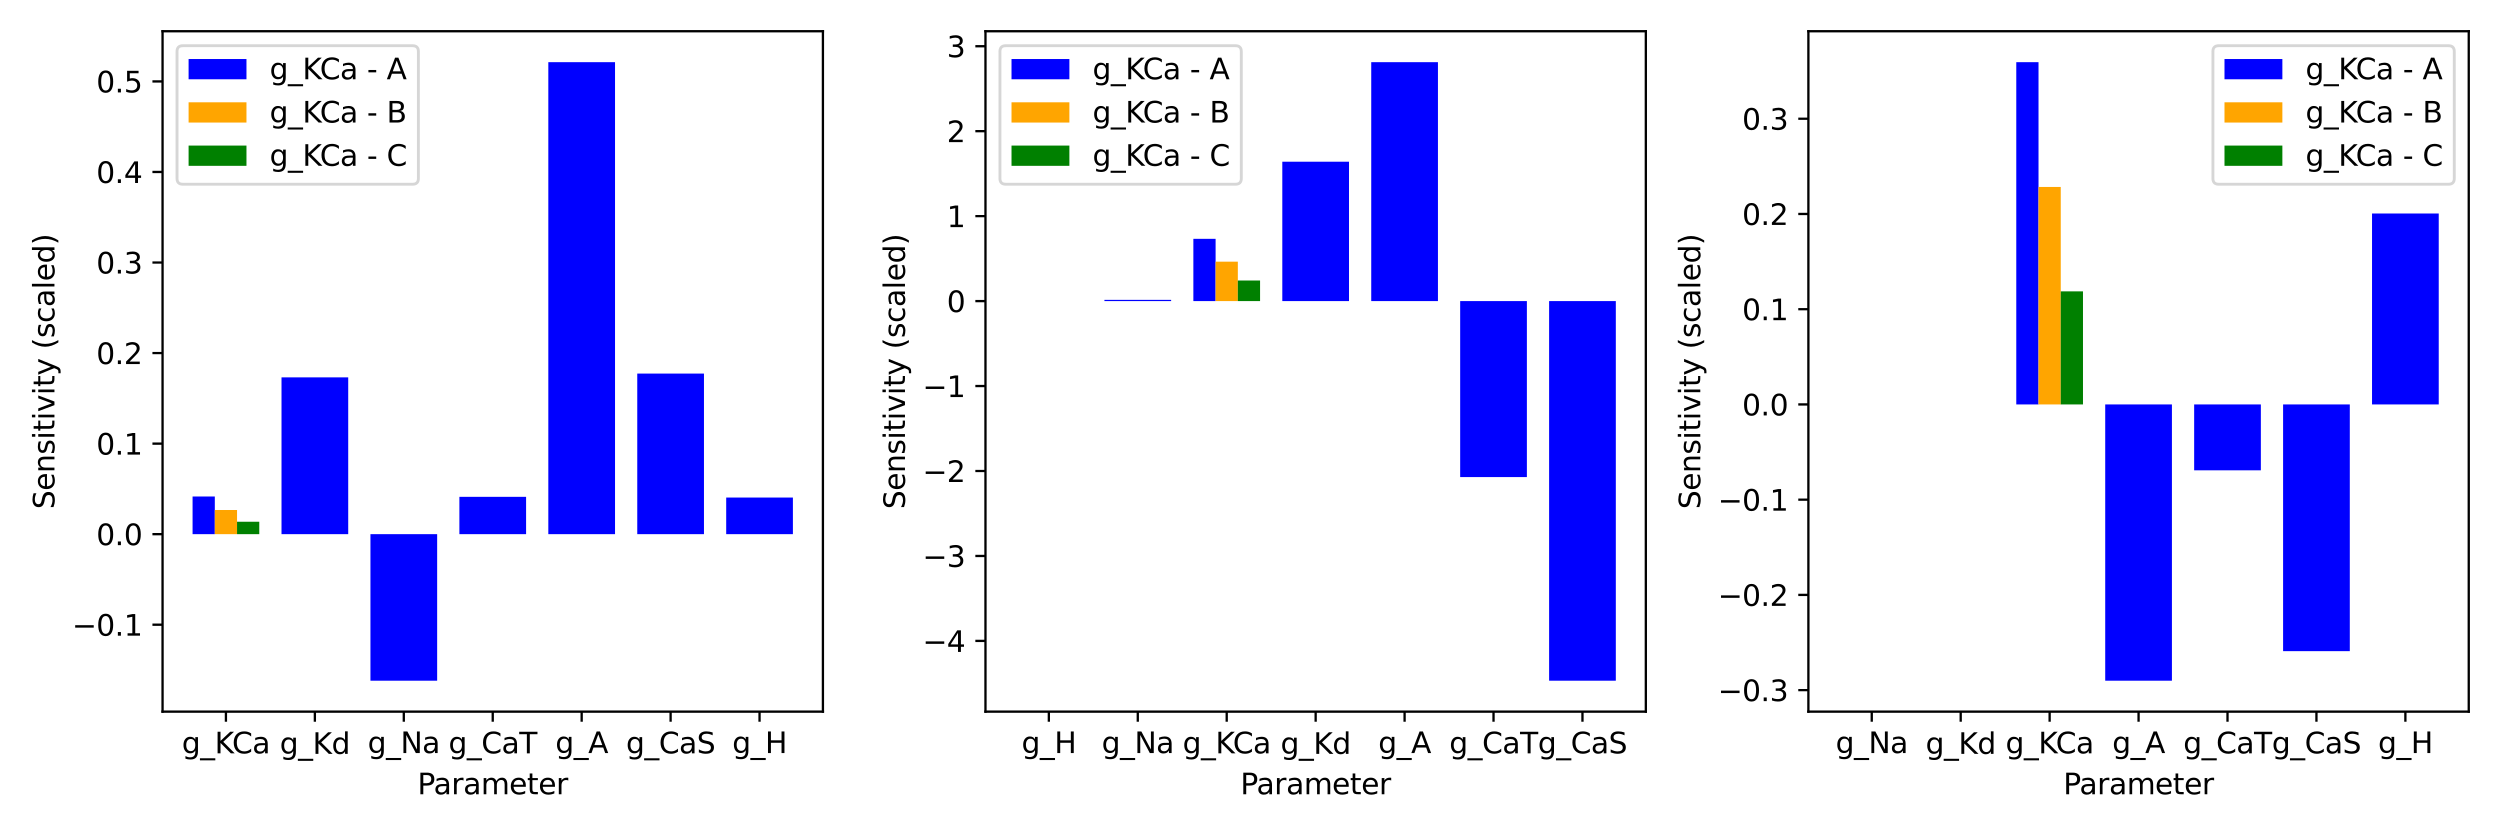 <?xml version="1.0" encoding="utf-8" standalone="no"?>
<!DOCTYPE svg PUBLIC "-//W3C//DTD SVG 1.1//EN"
  "http://www.w3.org/Graphics/SVG/1.1/DTD/svg11.dtd">
<svg xmlns:xlink="http://www.w3.org/1999/xlink" width="864pt" height="288pt" viewBox="0 0 864 288" xmlns="http://www.w3.org/2000/svg" version="1.1">
 <defs>
  <style type="text/css">*{stroke-linejoin: round; stroke-linecap: butt}</style>
 </defs>
 <g id="figure_1">
  <g id="patch_1">
   <path d="M 0 288 
L 864 288 
L 864 0 
L 0 0 
z
" style="fill: #ffffff"/>
  </g>
  <g id="axes_1">
   <g id="patch_2">
    <path d="M 56.18 245.939 
L 284.4 245.939 
L 284.4 10.8 
L 56.18 10.8 
z
" style="fill: #ffffff"/>
   </g>
   <g id="patch_3">
    <path d="M 66.554 184.606 
L 74.238 184.606 
L 74.238 171.59 
L 66.554 171.59 
z
" clip-path="url(#pa3cd99df6e)" style="fill: #0000ff"/>
   </g>
   <g id="patch_4">
    <path d="M 74.238 184.606 
L 81.922 184.606 
L 81.922 176.257 
L 74.238 176.257 
z
" clip-path="url(#pa3cd99df6e)" style="fill: #ffa500"/>
   </g>
   <g id="patch_5">
    <path d="M 81.922 184.606 
L 89.606 184.606 
L 89.606 180.314 
L 81.922 180.314 
z
" clip-path="url(#pa3cd99df6e)" style="fill: #008000"/>
   </g>
   <g id="patch_6">
    <path d="M 97.29 184.606 
L 120.343 184.606 
L 120.343 130.419 
L 97.29 130.419 
z
" clip-path="url(#pa3cd99df6e)" style="fill: #0000ff"/>
   </g>
   <g id="patch_7">
    <path d="M 128.027 184.606 
L 151.08 184.606 
L 151.08 235.251 
L 128.027 235.251 
z
" clip-path="url(#pa3cd99df6e)" style="fill: #0000ff"/>
   </g>
   <g id="patch_8">
    <path d="M 158.764 184.606 
L 181.816 184.606 
L 181.816 171.708 
L 158.764 171.708 
z
" clip-path="url(#pa3cd99df6e)" style="fill: #0000ff"/>
   </g>
   <g id="patch_9">
    <path d="M 189.5 184.606 
L 212.553 184.606 
L 212.553 21.488 
L 189.5 21.488 
z
" clip-path="url(#pa3cd99df6e)" style="fill: #0000ff"/>
   </g>
   <g id="patch_10">
    <path d="M 220.237 184.606 
L 243.29 184.606 
L 243.29 129.108 
L 220.237 129.108 
z
" clip-path="url(#pa3cd99df6e)" style="fill: #0000ff"/>
   </g>
   <g id="patch_11">
    <path d="M 250.974 184.606 
L 274.026 184.606 
L 274.026 171.952 
L 250.974 171.952 
z
" clip-path="url(#pa3cd99df6e)" style="fill: #0000ff"/>
   </g>
   <g id="matplotlib.axis_1">
    <g id="xtick_1">
     <g id="line2d_1">
      <defs>
       <path id="m4e71a1290c" d="M 0 0 
L 0 3.5 
" style="stroke: #000000; stroke-width: 0.8"/>
      </defs>
      <g>
       <use xlink:href="#m4e71a1290c" x="78.08" y="245.939" style="stroke: #000000; stroke-width: 0.8"/>
      </g>
     </g>
     <g id="text_1">
      <!-- g_KCa -->
      <g transform="translate(62.846 260.361) scale(0.1 -0.1)">
       <defs>
        <path id="DejaVuSans-67" d="M 2906 1791 
Q 2906 2416 2648 2759 
Q 2391 3103 1925 3103 
Q 1463 3103 1205 2759 
Q 947 2416 947 1791 
Q 947 1169 1205 825 
Q 1463 481 1925 481 
Q 2391 481 2648 825 
Q 2906 1169 2906 1791 
z
M 3481 434 
Q 3481 -459 3084 -895 
Q 2688 -1331 1869 -1331 
Q 1566 -1331 1297 -1286 
Q 1028 -1241 775 -1147 
L 775 -588 
Q 1028 -725 1275 -790 
Q 1522 -856 1778 -856 
Q 2344 -856 2625 -561 
Q 2906 -266 2906 331 
L 2906 616 
Q 2728 306 2450 153 
Q 2172 0 1784 0 
Q 1141 0 747 490 
Q 353 981 353 1791 
Q 353 2603 747 3093 
Q 1141 3584 1784 3584 
Q 2172 3584 2450 3431 
Q 2728 3278 2906 2969 
L 2906 3500 
L 3481 3500 
L 3481 434 
z
" transform="scale(0.016)"/>
        <path id="DejaVuSans-5f" d="M 3263 -1063 
L 3263 -1509 
L -63 -1509 
L -63 -1063 
L 3263 -1063 
z
" transform="scale(0.016)"/>
        <path id="DejaVuSans-4b" d="M 628 4666 
L 1259 4666 
L 1259 2694 
L 3353 4666 
L 4166 4666 
L 1850 2491 
L 4331 0 
L 3500 0 
L 1259 2247 
L 1259 0 
L 628 0 
L 628 4666 
z
" transform="scale(0.016)"/>
        <path id="DejaVuSans-43" d="M 4122 4306 
L 4122 3641 
Q 3803 3938 3442 4084 
Q 3081 4231 2675 4231 
Q 1875 4231 1450 3742 
Q 1025 3253 1025 2328 
Q 1025 1406 1450 917 
Q 1875 428 2675 428 
Q 3081 428 3442 575 
Q 3803 722 4122 1019 
L 4122 359 
Q 3791 134 3420 21 
Q 3050 -91 2638 -91 
Q 1578 -91 968 557 
Q 359 1206 359 2328 
Q 359 3453 968 4101 
Q 1578 4750 2638 4750 
Q 3056 4750 3426 4639 
Q 3797 4528 4122 4306 
z
" transform="scale(0.016)"/>
        <path id="DejaVuSans-61" d="M 2194 1759 
Q 1497 1759 1228 1600 
Q 959 1441 959 1056 
Q 959 750 1161 570 
Q 1363 391 1709 391 
Q 2188 391 2477 730 
Q 2766 1069 2766 1631 
L 2766 1759 
L 2194 1759 
z
M 3341 1997 
L 3341 0 
L 2766 0 
L 2766 531 
Q 2569 213 2275 61 
Q 1981 -91 1556 -91 
Q 1019 -91 701 211 
Q 384 513 384 1019 
Q 384 1609 779 1909 
Q 1175 2209 1959 2209 
L 2766 2209 
L 2766 2266 
Q 2766 2663 2505 2880 
Q 2244 3097 1772 3097 
Q 1472 3097 1187 3025 
Q 903 2953 641 2809 
L 641 3341 
Q 956 3463 1253 3523 
Q 1550 3584 1831 3584 
Q 2591 3584 2966 3190 
Q 3341 2797 3341 1997 
z
" transform="scale(0.016)"/>
       </defs>
       <use xlink:href="#DejaVuSans-67"/>
       <use xlink:href="#DejaVuSans-5f" transform="translate(63.477 0)"/>
       <use xlink:href="#DejaVuSans-4b" transform="translate(113.477 0)"/>
       <use xlink:href="#DejaVuSans-43" transform="translate(173.553 0)"/>
       <use xlink:href="#DejaVuSans-61" transform="translate(243.377 0)"/>
      </g>
     </g>
    </g>
    <g id="xtick_2">
     <g id="line2d_2">
      <g>
       <use xlink:href="#m4e71a1290c" x="108.817" y="245.939" style="stroke: #000000; stroke-width: 0.8"/>
      </g>
     </g>
     <g id="text_2">
      <!-- g_Kd -->
      <g transform="translate(96.689 260.537) scale(0.1 -0.1)">
       <defs>
        <path id="DejaVuSans-64" d="M 2906 2969 
L 2906 4863 
L 3481 4863 
L 3481 0 
L 2906 0 
L 2906 525 
Q 2725 213 2448 61 
Q 2172 -91 1784 -91 
Q 1150 -91 751 415 
Q 353 922 353 1747 
Q 353 2572 751 3078 
Q 1150 3584 1784 3584 
Q 2172 3584 2448 3432 
Q 2725 3281 2906 2969 
z
M 947 1747 
Q 947 1113 1208 752 
Q 1469 391 1925 391 
Q 2381 391 2643 752 
Q 2906 1113 2906 1747 
Q 2906 2381 2643 2742 
Q 2381 3103 1925 3103 
Q 1469 3103 1208 2742 
Q 947 2381 947 1747 
z
" transform="scale(0.016)"/>
       </defs>
       <use xlink:href="#DejaVuSans-67"/>
       <use xlink:href="#DejaVuSans-5f" transform="translate(63.477 0)"/>
       <use xlink:href="#DejaVuSans-4b" transform="translate(113.477 0)"/>
       <use xlink:href="#DejaVuSans-64" transform="translate(179.053 0)"/>
      </g>
     </g>
    </g>
    <g id="xtick_3">
     <g id="line2d_3">
      <g>
       <use xlink:href="#m4e71a1290c" x="139.553" y="245.939" style="stroke: #000000; stroke-width: 0.8"/>
      </g>
     </g>
     <g id="text_3">
      <!-- g_Na -->
      <g transform="translate(127.074 260.259) scale(0.1 -0.1)">
       <defs>
        <path id="DejaVuSans-4e" d="M 628 4666 
L 1478 4666 
L 3547 763 
L 3547 4666 
L 4159 4666 
L 4159 0 
L 3309 0 
L 1241 3903 
L 1241 0 
L 628 0 
L 628 4666 
z
" transform="scale(0.016)"/>
       </defs>
       <use xlink:href="#DejaVuSans-67"/>
       <use xlink:href="#DejaVuSans-5f" transform="translate(63.477 0)"/>
       <use xlink:href="#DejaVuSans-4e" transform="translate(113.477 0)"/>
       <use xlink:href="#DejaVuSans-61" transform="translate(188.281 0)"/>
      </g>
     </g>
    </g>
    <g id="xtick_4">
     <g id="line2d_4">
      <g>
       <use xlink:href="#m4e71a1290c" x="170.29" y="245.939" style="stroke: #000000; stroke-width: 0.8"/>
      </g>
     </g>
     <g id="text_4">
      <!-- g_CaT -->
      <g transform="translate(155.006 260.361) scale(0.1 -0.1)">
       <defs>
        <path id="DejaVuSans-54" d="M -19 4666 
L 3928 4666 
L 3928 4134 
L 2272 4134 
L 2272 0 
L 1638 0 
L 1638 4134 
L -19 4134 
L -19 4666 
z
" transform="scale(0.016)"/>
       </defs>
       <use xlink:href="#DejaVuSans-67"/>
       <use xlink:href="#DejaVuSans-5f" transform="translate(63.477 0)"/>
       <use xlink:href="#DejaVuSans-43" transform="translate(113.477 0)"/>
       <use xlink:href="#DejaVuSans-61" transform="translate(183.301 0)"/>
       <use xlink:href="#DejaVuSans-54" transform="translate(244.58 0)"/>
      </g>
     </g>
    </g>
    <g id="xtick_5">
     <g id="line2d_5">
      <g>
       <use xlink:href="#m4e71a1290c" x="201.027" y="245.939" style="stroke: #000000; stroke-width: 0.8"/>
      </g>
     </g>
     <g id="text_5">
      <!-- g_A -->
      <g transform="translate(191.932 260.259) scale(0.1 -0.1)">
       <defs>
        <path id="DejaVuSans-41" d="M 2188 4044 
L 1331 1722 
L 3047 1722 
L 2188 4044 
z
M 1831 4666 
L 2547 4666 
L 4325 0 
L 3669 0 
L 3244 1197 
L 1141 1197 
L 716 0 
L 50 0 
L 1831 4666 
z
" transform="scale(0.016)"/>
       </defs>
       <use xlink:href="#DejaVuSans-67"/>
       <use xlink:href="#DejaVuSans-5f" transform="translate(63.477 0)"/>
       <use xlink:href="#DejaVuSans-41" transform="translate(113.477 0)"/>
      </g>
     </g>
    </g>
    <g id="xtick_6">
     <g id="line2d_6">
      <g>
       <use xlink:href="#m4e71a1290c" x="231.763" y="245.939" style="stroke: #000000; stroke-width: 0.8"/>
      </g>
     </g>
     <g id="text_6">
      <!-- g_CaS -->
      <g transform="translate(216.359 260.361) scale(0.1 -0.1)">
       <defs>
        <path id="DejaVuSans-53" d="M 3425 4513 
L 3425 3897 
Q 3066 4069 2747 4153 
Q 2428 4238 2131 4238 
Q 1616 4238 1336 4038 
Q 1056 3838 1056 3469 
Q 1056 3159 1242 3001 
Q 1428 2844 1947 2747 
L 2328 2669 
Q 3034 2534 3370 2195 
Q 3706 1856 3706 1288 
Q 3706 609 3251 259 
Q 2797 -91 1919 -91 
Q 1588 -91 1214 -16 
Q 841 59 441 206 
L 441 856 
Q 825 641 1194 531 
Q 1563 422 1919 422 
Q 2459 422 2753 634 
Q 3047 847 3047 1241 
Q 3047 1584 2836 1778 
Q 2625 1972 2144 2069 
L 1759 2144 
Q 1053 2284 737 2584 
Q 422 2884 422 3419 
Q 422 4038 858 4394 
Q 1294 4750 2059 4750 
Q 2388 4750 2728 4690 
Q 3069 4631 3425 4513 
z
" transform="scale(0.016)"/>
       </defs>
       <use xlink:href="#DejaVuSans-67"/>
       <use xlink:href="#DejaVuSans-5f" transform="translate(63.477 0)"/>
       <use xlink:href="#DejaVuSans-43" transform="translate(113.477 0)"/>
       <use xlink:href="#DejaVuSans-61" transform="translate(183.301 0)"/>
       <use xlink:href="#DejaVuSans-53" transform="translate(244.58 0)"/>
      </g>
     </g>
    </g>
    <g id="xtick_7">
     <g id="line2d_7">
      <g>
       <use xlink:href="#m4e71a1290c" x="262.5" y="245.939" style="stroke: #000000; stroke-width: 0.8"/>
      </g>
     </g>
     <g id="text_7">
      <!-- g_H -->
      <g transform="translate(253.066 260.259) scale(0.1 -0.1)">
       <defs>
        <path id="DejaVuSans-48" d="M 628 4666 
L 1259 4666 
L 1259 2753 
L 3553 2753 
L 3553 4666 
L 4184 4666 
L 4184 0 
L 3553 0 
L 3553 2222 
L 1259 2222 
L 1259 0 
L 628 0 
L 628 4666 
z
" transform="scale(0.016)"/>
       </defs>
       <use xlink:href="#DejaVuSans-67"/>
       <use xlink:href="#DejaVuSans-5f" transform="translate(63.477 0)"/>
       <use xlink:href="#DejaVuSans-48" transform="translate(113.477 0)"/>
      </g>
     </g>
    </g>
    <g id="text_8">
     <!-- Parameter -->
     <g transform="translate(144.278 274.493) scale(0.1 -0.1)">
      <defs>
       <path id="DejaVuSans-50" d="M 1259 4147 
L 1259 2394 
L 2053 2394 
Q 2494 2394 2734 2622 
Q 2975 2850 2975 3272 
Q 2975 3691 2734 3919 
Q 2494 4147 2053 4147 
L 1259 4147 
z
M 628 4666 
L 2053 4666 
Q 2838 4666 3239 4311 
Q 3641 3956 3641 3272 
Q 3641 2581 3239 2228 
Q 2838 1875 2053 1875 
L 1259 1875 
L 1259 0 
L 628 0 
L 628 4666 
z
" transform="scale(0.016)"/>
       <path id="DejaVuSans-72" d="M 2631 2963 
Q 2534 3019 2420 3045 
Q 2306 3072 2169 3072 
Q 1681 3072 1420 2755 
Q 1159 2438 1159 1844 
L 1159 0 
L 581 0 
L 581 3500 
L 1159 3500 
L 1159 2956 
Q 1341 3275 1631 3429 
Q 1922 3584 2338 3584 
Q 2397 3584 2469 3576 
Q 2541 3569 2628 3553 
L 2631 2963 
z
" transform="scale(0.016)"/>
       <path id="DejaVuSans-6d" d="M 3328 2828 
Q 3544 3216 3844 3400 
Q 4144 3584 4550 3584 
Q 5097 3584 5394 3201 
Q 5691 2819 5691 2113 
L 5691 0 
L 5113 0 
L 5113 2094 
Q 5113 2597 4934 2840 
Q 4756 3084 4391 3084 
Q 3944 3084 3684 2787 
Q 3425 2491 3425 1978 
L 3425 0 
L 2847 0 
L 2847 2094 
Q 2847 2600 2669 2842 
Q 2491 3084 2119 3084 
Q 1678 3084 1418 2786 
Q 1159 2488 1159 1978 
L 1159 0 
L 581 0 
L 581 3500 
L 1159 3500 
L 1159 2956 
Q 1356 3278 1631 3431 
Q 1906 3584 2284 3584 
Q 2666 3584 2933 3390 
Q 3200 3197 3328 2828 
z
" transform="scale(0.016)"/>
       <path id="DejaVuSans-65" d="M 3597 1894 
L 3597 1613 
L 953 1613 
Q 991 1019 1311 708 
Q 1631 397 2203 397 
Q 2534 397 2845 478 
Q 3156 559 3463 722 
L 3463 178 
Q 3153 47 2828 -22 
Q 2503 -91 2169 -91 
Q 1331 -91 842 396 
Q 353 884 353 1716 
Q 353 2575 817 3079 
Q 1281 3584 2069 3584 
Q 2775 3584 3186 3129 
Q 3597 2675 3597 1894 
z
M 3022 2063 
Q 3016 2534 2758 2815 
Q 2500 3097 2075 3097 
Q 1594 3097 1305 2825 
Q 1016 2553 972 2059 
L 3022 2063 
z
" transform="scale(0.016)"/>
       <path id="DejaVuSans-74" d="M 1172 4494 
L 1172 3500 
L 2356 3500 
L 2356 3053 
L 1172 3053 
L 1172 1153 
Q 1172 725 1289 603 
Q 1406 481 1766 481 
L 2356 481 
L 2356 0 
L 1766 0 
Q 1100 0 847 248 
Q 594 497 594 1153 
L 594 3053 
L 172 3053 
L 172 3500 
L 594 3500 
L 594 4494 
L 1172 4494 
z
" transform="scale(0.016)"/>
      </defs>
      <use xlink:href="#DejaVuSans-50"/>
      <use xlink:href="#DejaVuSans-61" transform="translate(55.803 0)"/>
      <use xlink:href="#DejaVuSans-72" transform="translate(117.082 0)"/>
      <use xlink:href="#DejaVuSans-61" transform="translate(158.195 0)"/>
      <use xlink:href="#DejaVuSans-6d" transform="translate(219.475 0)"/>
      <use xlink:href="#DejaVuSans-65" transform="translate(316.887 0)"/>
      <use xlink:href="#DejaVuSans-74" transform="translate(378.41 0)"/>
      <use xlink:href="#DejaVuSans-65" transform="translate(417.619 0)"/>
      <use xlink:href="#DejaVuSans-72" transform="translate(479.143 0)"/>
     </g>
    </g>
   </g>
   <g id="matplotlib.axis_2">
    <g id="ytick_1">
     <g id="line2d_8">
      <defs>
       <path id="mc1cc53be91" d="M 0 0 
L -3.5 0 
" style="stroke: #000000; stroke-width: 0.8"/>
      </defs>
      <g>
       <use xlink:href="#mc1cc53be91" x="56.18" y="215.899" style="stroke: #000000; stroke-width: 0.8"/>
      </g>
     </g>
     <g id="text_9">
      <!-- −0.1 -->
      <g transform="translate(24.897 219.698) scale(0.1 -0.1)">
       <defs>
        <path id="DejaVuSans-2212" d="M 678 2272 
L 4684 2272 
L 4684 1741 
L 678 1741 
L 678 2272 
z
" transform="scale(0.016)"/>
        <path id="DejaVuSans-30" d="M 2034 4250 
Q 1547 4250 1301 3770 
Q 1056 3291 1056 2328 
Q 1056 1369 1301 889 
Q 1547 409 2034 409 
Q 2525 409 2770 889 
Q 3016 1369 3016 2328 
Q 3016 3291 2770 3770 
Q 2525 4250 2034 4250 
z
M 2034 4750 
Q 2819 4750 3233 4129 
Q 3647 3509 3647 2328 
Q 3647 1150 3233 529 
Q 2819 -91 2034 -91 
Q 1250 -91 836 529 
Q 422 1150 422 2328 
Q 422 3509 836 4129 
Q 1250 4750 2034 4750 
z
" transform="scale(0.016)"/>
        <path id="DejaVuSans-2e" d="M 684 794 
L 1344 794 
L 1344 0 
L 684 0 
L 684 794 
z
" transform="scale(0.016)"/>
        <path id="DejaVuSans-31" d="M 794 531 
L 1825 531 
L 1825 4091 
L 703 3866 
L 703 4441 
L 1819 4666 
L 2450 4666 
L 2450 531 
L 3481 531 
L 3481 0 
L 794 0 
L 794 531 
z
" transform="scale(0.016)"/>
       </defs>
       <use xlink:href="#DejaVuSans-2212"/>
       <use xlink:href="#DejaVuSans-30" transform="translate(83.789 0)"/>
       <use xlink:href="#DejaVuSans-2e" transform="translate(147.412 0)"/>
       <use xlink:href="#DejaVuSans-31" transform="translate(179.199 0)"/>
      </g>
     </g>
    </g>
    <g id="ytick_2">
     <g id="line2d_9">
      <g>
       <use xlink:href="#mc1cc53be91" x="56.18" y="184.606" style="stroke: #000000; stroke-width: 0.8"/>
      </g>
     </g>
     <g id="text_10">
      <!-- 0.0 -->
      <g transform="translate(33.277 188.406) scale(0.1 -0.1)">
       <use xlink:href="#DejaVuSans-30"/>
       <use xlink:href="#DejaVuSans-2e" transform="translate(63.623 0)"/>
       <use xlink:href="#DejaVuSans-30" transform="translate(95.41 0)"/>
      </g>
     </g>
    </g>
    <g id="ytick_3">
     <g id="line2d_10">
      <g>
       <use xlink:href="#mc1cc53be91" x="56.18" y="153.314" style="stroke: #000000; stroke-width: 0.8"/>
      </g>
     </g>
     <g id="text_11">
      <!-- 0.1 -->
      <g transform="translate(33.277 157.113) scale(0.1 -0.1)">
       <use xlink:href="#DejaVuSans-30"/>
       <use xlink:href="#DejaVuSans-2e" transform="translate(63.623 0)"/>
       <use xlink:href="#DejaVuSans-31" transform="translate(95.41 0)"/>
      </g>
     </g>
    </g>
    <g id="ytick_4">
     <g id="line2d_11">
      <g>
       <use xlink:href="#mc1cc53be91" x="56.18" y="122.021" style="stroke: #000000; stroke-width: 0.8"/>
      </g>
     </g>
     <g id="text_12">
      <!-- 0.2 -->
      <g transform="translate(33.277 125.821) scale(0.1 -0.1)">
       <defs>
        <path id="DejaVuSans-32" d="M 1228 531 
L 3431 531 
L 3431 0 
L 469 0 
L 469 531 
Q 828 903 1448 1529 
Q 2069 2156 2228 2338 
Q 2531 2678 2651 2914 
Q 2772 3150 2772 3378 
Q 2772 3750 2511 3984 
Q 2250 4219 1831 4219 
Q 1534 4219 1204 4116 
Q 875 4013 500 3803 
L 500 4441 
Q 881 4594 1212 4672 
Q 1544 4750 1819 4750 
Q 2544 4750 2975 4387 
Q 3406 4025 3406 3419 
Q 3406 3131 3298 2873 
Q 3191 2616 2906 2266 
Q 2828 2175 2409 1742 
Q 1991 1309 1228 531 
z
" transform="scale(0.016)"/>
       </defs>
       <use xlink:href="#DejaVuSans-30"/>
       <use xlink:href="#DejaVuSans-2e" transform="translate(63.623 0)"/>
       <use xlink:href="#DejaVuSans-32" transform="translate(95.41 0)"/>
      </g>
     </g>
    </g>
    <g id="ytick_5">
     <g id="line2d_12">
      <g>
       <use xlink:href="#mc1cc53be91" x="56.18" y="90.729" style="stroke: #000000; stroke-width: 0.8"/>
      </g>
     </g>
     <g id="text_13">
      <!-- 0.3 -->
      <g transform="translate(33.277 94.528) scale(0.1 -0.1)">
       <defs>
        <path id="DejaVuSans-33" d="M 2597 2516 
Q 3050 2419 3304 2112 
Q 3559 1806 3559 1356 
Q 3559 666 3084 287 
Q 2609 -91 1734 -91 
Q 1441 -91 1130 -33 
Q 819 25 488 141 
L 488 750 
Q 750 597 1062 519 
Q 1375 441 1716 441 
Q 2309 441 2620 675 
Q 2931 909 2931 1356 
Q 2931 1769 2642 2001 
Q 2353 2234 1838 2234 
L 1294 2234 
L 1294 2753 
L 1863 2753 
Q 2328 2753 2575 2939 
Q 2822 3125 2822 3475 
Q 2822 3834 2567 4026 
Q 2313 4219 1838 4219 
Q 1578 4219 1281 4162 
Q 984 4106 628 3988 
L 628 4550 
Q 988 4650 1302 4700 
Q 1616 4750 1894 4750 
Q 2613 4750 3031 4423 
Q 3450 4097 3450 3541 
Q 3450 3153 3228 2886 
Q 3006 2619 2597 2516 
z
" transform="scale(0.016)"/>
       </defs>
       <use xlink:href="#DejaVuSans-30"/>
       <use xlink:href="#DejaVuSans-2e" transform="translate(63.623 0)"/>
       <use xlink:href="#DejaVuSans-33" transform="translate(95.41 0)"/>
      </g>
     </g>
    </g>
    <g id="ytick_6">
     <g id="line2d_13">
      <g>
       <use xlink:href="#mc1cc53be91" x="56.18" y="59.436" style="stroke: #000000; stroke-width: 0.8"/>
      </g>
     </g>
     <g id="text_14">
      <!-- 0.4 -->
      <g transform="translate(33.277 63.236) scale(0.1 -0.1)">
       <defs>
        <path id="DejaVuSans-34" d="M 2419 4116 
L 825 1625 
L 2419 1625 
L 2419 4116 
z
M 2253 4666 
L 3047 4666 
L 3047 1625 
L 3713 1625 
L 3713 1100 
L 3047 1100 
L 3047 0 
L 2419 0 
L 2419 1100 
L 313 1100 
L 313 1709 
L 2253 4666 
z
" transform="scale(0.016)"/>
       </defs>
       <use xlink:href="#DejaVuSans-30"/>
       <use xlink:href="#DejaVuSans-2e" transform="translate(63.623 0)"/>
       <use xlink:href="#DejaVuSans-34" transform="translate(95.41 0)"/>
      </g>
     </g>
    </g>
    <g id="ytick_7">
     <g id="line2d_14">
      <g>
       <use xlink:href="#mc1cc53be91" x="56.18" y="28.144" style="stroke: #000000; stroke-width: 0.8"/>
      </g>
     </g>
     <g id="text_15">
      <!-- 0.5 -->
      <g transform="translate(33.277 31.943) scale(0.1 -0.1)">
       <defs>
        <path id="DejaVuSans-35" d="M 691 4666 
L 3169 4666 
L 3169 4134 
L 1269 4134 
L 1269 2991 
Q 1406 3038 1543 3061 
Q 1681 3084 1819 3084 
Q 2600 3084 3056 2656 
Q 3513 2228 3513 1497 
Q 3513 744 3044 326 
Q 2575 -91 1722 -91 
Q 1428 -91 1123 -41 
Q 819 9 494 109 
L 494 744 
Q 775 591 1075 516 
Q 1375 441 1709 441 
Q 2250 441 2565 725 
Q 2881 1009 2881 1497 
Q 2881 1984 2565 2268 
Q 2250 2553 1709 2553 
Q 1456 2553 1204 2497 
Q 953 2441 691 2322 
L 691 4666 
z
" transform="scale(0.016)"/>
       </defs>
       <use xlink:href="#DejaVuSans-30"/>
       <use xlink:href="#DejaVuSans-2e" transform="translate(63.623 0)"/>
       <use xlink:href="#DejaVuSans-35" transform="translate(95.41 0)"/>
      </g>
     </g>
    </g>
    <g id="text_16">
     <!-- Sensitivity (scaled) -->
     <g transform="translate(18.817 175.948) rotate(-90) scale(0.1 -0.1)">
      <defs>
       <path id="DejaVuSans-6e" d="M 3513 2113 
L 3513 0 
L 2938 0 
L 2938 2094 
Q 2938 2591 2744 2837 
Q 2550 3084 2163 3084 
Q 1697 3084 1428 2787 
Q 1159 2491 1159 1978 
L 1159 0 
L 581 0 
L 581 3500 
L 1159 3500 
L 1159 2956 
Q 1366 3272 1645 3428 
Q 1925 3584 2291 3584 
Q 2894 3584 3203 3211 
Q 3513 2838 3513 2113 
z
" transform="scale(0.016)"/>
       <path id="DejaVuSans-73" d="M 2834 3397 
L 2834 2853 
Q 2591 2978 2328 3040 
Q 2066 3103 1784 3103 
Q 1356 3103 1142 2972 
Q 928 2841 928 2578 
Q 928 2378 1081 2264 
Q 1234 2150 1697 2047 
L 1894 2003 
Q 2506 1872 2764 1633 
Q 3022 1394 3022 966 
Q 3022 478 2636 193 
Q 2250 -91 1575 -91 
Q 1294 -91 989 -36 
Q 684 19 347 128 
L 347 722 
Q 666 556 975 473 
Q 1284 391 1588 391 
Q 1994 391 2212 530 
Q 2431 669 2431 922 
Q 2431 1156 2273 1281 
Q 2116 1406 1581 1522 
L 1381 1569 
Q 847 1681 609 1914 
Q 372 2147 372 2553 
Q 372 3047 722 3315 
Q 1072 3584 1716 3584 
Q 2034 3584 2315 3537 
Q 2597 3491 2834 3397 
z
" transform="scale(0.016)"/>
       <path id="DejaVuSans-69" d="M 603 3500 
L 1178 3500 
L 1178 0 
L 603 0 
L 603 3500 
z
M 603 4863 
L 1178 4863 
L 1178 4134 
L 603 4134 
L 603 4863 
z
" transform="scale(0.016)"/>
       <path id="DejaVuSans-76" d="M 191 3500 
L 800 3500 
L 1894 563 
L 2988 3500 
L 3597 3500 
L 2284 0 
L 1503 0 
L 191 3500 
z
" transform="scale(0.016)"/>
       <path id="DejaVuSans-79" d="M 2059 -325 
Q 1816 -950 1584 -1140 
Q 1353 -1331 966 -1331 
L 506 -1331 
L 506 -850 
L 844 -850 
Q 1081 -850 1212 -737 
Q 1344 -625 1503 -206 
L 1606 56 
L 191 3500 
L 800 3500 
L 1894 763 
L 2988 3500 
L 3597 3500 
L 2059 -325 
z
" transform="scale(0.016)"/>
       <path id="DejaVuSans-20" transform="scale(0.016)"/>
       <path id="DejaVuSans-28" d="M 1984 4856 
Q 1566 4138 1362 3434 
Q 1159 2731 1159 2009 
Q 1159 1288 1364 580 
Q 1569 -128 1984 -844 
L 1484 -844 
Q 1016 -109 783 600 
Q 550 1309 550 2009 
Q 550 2706 781 3412 
Q 1013 4119 1484 4856 
L 1984 4856 
z
" transform="scale(0.016)"/>
       <path id="DejaVuSans-63" d="M 3122 3366 
L 3122 2828 
Q 2878 2963 2633 3030 
Q 2388 3097 2138 3097 
Q 1578 3097 1268 2742 
Q 959 2388 959 1747 
Q 959 1106 1268 751 
Q 1578 397 2138 397 
Q 2388 397 2633 464 
Q 2878 531 3122 666 
L 3122 134 
Q 2881 22 2623 -34 
Q 2366 -91 2075 -91 
Q 1284 -91 818 406 
Q 353 903 353 1747 
Q 353 2603 823 3093 
Q 1294 3584 2113 3584 
Q 2378 3584 2631 3529 
Q 2884 3475 3122 3366 
z
" transform="scale(0.016)"/>
       <path id="DejaVuSans-6c" d="M 603 4863 
L 1178 4863 
L 1178 0 
L 603 0 
L 603 4863 
z
" transform="scale(0.016)"/>
       <path id="DejaVuSans-29" d="M 513 4856 
L 1013 4856 
Q 1481 4119 1714 3412 
Q 1947 2706 1947 2009 
Q 1947 1309 1714 600 
Q 1481 -109 1013 -844 
L 513 -844 
Q 928 -128 1133 580 
Q 1338 1288 1338 2009 
Q 1338 2731 1133 3434 
Q 928 4138 513 4856 
z
" transform="scale(0.016)"/>
      </defs>
      <use xlink:href="#DejaVuSans-53"/>
      <use xlink:href="#DejaVuSans-65" transform="translate(63.477 0)"/>
      <use xlink:href="#DejaVuSans-6e" transform="translate(125 0)"/>
      <use xlink:href="#DejaVuSans-73" transform="translate(188.379 0)"/>
      <use xlink:href="#DejaVuSans-69" transform="translate(240.479 0)"/>
      <use xlink:href="#DejaVuSans-74" transform="translate(268.262 0)"/>
      <use xlink:href="#DejaVuSans-69" transform="translate(307.471 0)"/>
      <use xlink:href="#DejaVuSans-76" transform="translate(335.254 0)"/>
      <use xlink:href="#DejaVuSans-69" transform="translate(394.434 0)"/>
      <use xlink:href="#DejaVuSans-74" transform="translate(422.217 0)"/>
      <use xlink:href="#DejaVuSans-79" transform="translate(461.426 0)"/>
      <use xlink:href="#DejaVuSans-20" transform="translate(520.605 0)"/>
      <use xlink:href="#DejaVuSans-28" transform="translate(552.393 0)"/>
      <use xlink:href="#DejaVuSans-73" transform="translate(591.406 0)"/>
      <use xlink:href="#DejaVuSans-63" transform="translate(643.506 0)"/>
      <use xlink:href="#DejaVuSans-61" transform="translate(698.486 0)"/>
      <use xlink:href="#DejaVuSans-6c" transform="translate(759.766 0)"/>
      <use xlink:href="#DejaVuSans-65" transform="translate(787.549 0)"/>
      <use xlink:href="#DejaVuSans-64" transform="translate(849.072 0)"/>
      <use xlink:href="#DejaVuSans-29" transform="translate(912.549 0)"/>
     </g>
    </g>
   </g>
   <g id="patch_12">
    <path d="M 56.18 245.939 
L 56.18 10.8 
" style="fill: none; stroke: #000000; stroke-width: 0.8; stroke-linejoin: miter; stroke-linecap: square"/>
   </g>
   <g id="patch_13">
    <path d="M 284.4 245.939 
L 284.4 10.8 
" style="fill: none; stroke: #000000; stroke-width: 0.8; stroke-linejoin: miter; stroke-linecap: square"/>
   </g>
   <g id="patch_14">
    <path d="M 56.18 245.939 
L 284.4 245.939 
" style="fill: none; stroke: #000000; stroke-width: 0.8; stroke-linejoin: miter; stroke-linecap: square"/>
   </g>
   <g id="patch_15">
    <path d="M 56.18 10.8 
L 284.4 10.8 
" style="fill: none; stroke: #000000; stroke-width: 0.8; stroke-linejoin: miter; stroke-linecap: square"/>
   </g>
   <g id="legend_1">
    <g id="patch_16">
     <path d="M 63.18 63.669 
L 142.594 63.669 
Q 144.594 63.669 144.594 61.669 
L 144.594 17.8 
Q 144.594 15.8 142.594 15.8 
L 63.18 15.8 
Q 61.18 15.8 61.18 17.8 
L 61.18 61.669 
Q 61.18 63.669 63.18 63.669 
z
" style="fill: #ffffff; opacity: 0.8; stroke: #cccccc; stroke-linejoin: miter"/>
    </g>
    <g id="patch_17">
     <path d="M 65.18 27.398 
L 85.18 27.398 
L 85.18 20.398 
L 65.18 20.398 
z
" style="fill: #0000ff"/>
    </g>
    <g id="text_17">
     <!-- g_KCa - A -->
     <g transform="translate(93.18 27.398) scale(0.1 -0.1)">
      <defs>
       <path id="DejaVuSans-2d" d="M 313 2009 
L 1997 2009 
L 1997 1497 
L 313 1497 
L 313 2009 
z
" transform="scale(0.016)"/>
      </defs>
      <use xlink:href="#DejaVuSans-67"/>
      <use xlink:href="#DejaVuSans-5f" transform="translate(63.477 0)"/>
      <use xlink:href="#DejaVuSans-4b" transform="translate(113.477 0)"/>
      <use xlink:href="#DejaVuSans-43" transform="translate(173.553 0)"/>
      <use xlink:href="#DejaVuSans-61" transform="translate(243.377 0)"/>
      <use xlink:href="#DejaVuSans-20" transform="translate(304.656 0)"/>
      <use xlink:href="#DejaVuSans-2d" transform="translate(336.443 0)"/>
      <use xlink:href="#DejaVuSans-20" transform="translate(372.527 0)"/>
      <use xlink:href="#DejaVuSans-41" transform="translate(404.314 0)"/>
     </g>
    </g>
    <g id="patch_18">
     <path d="M 65.18 42.355 
L 85.18 42.355 
L 85.18 35.355 
L 65.18 35.355 
z
" style="fill: #ffa500"/>
    </g>
    <g id="text_18">
     <!-- g_KCa - B -->
     <g transform="translate(93.18 42.355) scale(0.1 -0.1)">
      <defs>
       <path id="DejaVuSans-42" d="M 1259 2228 
L 1259 519 
L 2272 519 
Q 2781 519 3026 730 
Q 3272 941 3272 1375 
Q 3272 1813 3026 2020 
Q 2781 2228 2272 2228 
L 1259 2228 
z
M 1259 4147 
L 1259 2741 
L 2194 2741 
Q 2656 2741 2882 2914 
Q 3109 3088 3109 3444 
Q 3109 3797 2882 3972 
Q 2656 4147 2194 4147 
L 1259 4147 
z
M 628 4666 
L 2241 4666 
Q 2963 4666 3353 4366 
Q 3744 4066 3744 3513 
Q 3744 3084 3544 2831 
Q 3344 2578 2956 2516 
Q 3422 2416 3680 2098 
Q 3938 1781 3938 1306 
Q 3938 681 3513 340 
Q 3088 0 2303 0 
L 628 0 
L 628 4666 
z
" transform="scale(0.016)"/>
      </defs>
      <use xlink:href="#DejaVuSans-67"/>
      <use xlink:href="#DejaVuSans-5f" transform="translate(63.477 0)"/>
      <use xlink:href="#DejaVuSans-4b" transform="translate(113.477 0)"/>
      <use xlink:href="#DejaVuSans-43" transform="translate(173.553 0)"/>
      <use xlink:href="#DejaVuSans-61" transform="translate(243.377 0)"/>
      <use xlink:href="#DejaVuSans-20" transform="translate(304.656 0)"/>
      <use xlink:href="#DejaVuSans-2d" transform="translate(336.443 0)"/>
      <use xlink:href="#DejaVuSans-20" transform="translate(372.527 0)"/>
      <use xlink:href="#DejaVuSans-42" transform="translate(404.314 0)"/>
     </g>
    </g>
    <g id="patch_19">
     <path d="M 65.18 57.311 
L 85.18 57.311 
L 85.18 50.311 
L 65.18 50.311 
z
" style="fill: #008000"/>
    </g>
    <g id="text_19">
     <!-- g_KCa - C -->
     <g transform="translate(93.18 57.311) scale(0.1 -0.1)">
      <use xlink:href="#DejaVuSans-67"/>
      <use xlink:href="#DejaVuSans-5f" transform="translate(63.477 0)"/>
      <use xlink:href="#DejaVuSans-4b" transform="translate(113.477 0)"/>
      <use xlink:href="#DejaVuSans-43" transform="translate(173.553 0)"/>
      <use xlink:href="#DejaVuSans-61" transform="translate(243.377 0)"/>
      <use xlink:href="#DejaVuSans-20" transform="translate(304.656 0)"/>
      <use xlink:href="#DejaVuSans-2d" transform="translate(336.443 0)"/>
      <use xlink:href="#DejaVuSans-20" transform="translate(372.527 0)"/>
      <use xlink:href="#DejaVuSans-43" transform="translate(404.314 0)"/>
     </g>
    </g>
   </g>
  </g>
  <g id="axes_2">
   <g id="patch_20">
    <path d="M 340.58 245.939 
L 568.8 245.939 
L 568.8 10.8 
L 340.58 10.8 
z
" style="fill: #ffffff"/>
   </g>
   <g id="patch_21">
    <path d="M 350.954 104.056 
L 374.006 104.056 
L 374.006 104.056 
L 350.954 104.056 
z
" clip-path="url(#pa3743d4f08)" style="fill: #0000ff"/>
   </g>
   <g id="patch_22">
    <path d="M 381.69 104.056 
L 404.743 104.056 
L 404.743 103.633 
L 381.69 103.633 
z
" clip-path="url(#pa3743d4f08)" style="fill: #0000ff"/>
   </g>
   <g id="patch_23">
    <path d="M 412.427 104.056 
L 420.111 104.056 
L 420.111 82.541 
L 412.427 82.541 
z
" clip-path="url(#pa3743d4f08)" style="fill: #0000ff"/>
   </g>
   <g id="patch_24">
    <path d="M 420.111 104.056 
L 427.795 104.056 
L 427.795 90.433 
L 420.111 90.433 
z
" clip-path="url(#pa3743d4f08)" style="fill: #ffa500"/>
   </g>
   <g id="patch_25">
    <path d="M 427.795 104.056 
L 435.48 104.056 
L 435.48 96.943 
L 427.795 96.943 
z
" clip-path="url(#pa3743d4f08)" style="fill: #008000"/>
   </g>
   <g id="patch_26">
    <path d="M 443.164 104.056 
L 466.216 104.056 
L 466.216 55.888 
L 443.164 55.888 
z
" clip-path="url(#pa3743d4f08)" style="fill: #0000ff"/>
   </g>
   <g id="patch_27">
    <path d="M 473.9 104.056 
L 496.953 104.056 
L 496.953 21.488 
L 473.9 21.488 
z
" clip-path="url(#pa3743d4f08)" style="fill: #0000ff"/>
   </g>
   <g id="patch_28">
    <path d="M 504.637 104.056 
L 527.69 104.056 
L 527.69 164.878 
L 504.637 164.878 
z
" clip-path="url(#pa3743d4f08)" style="fill: #0000ff"/>
   </g>
   <g id="patch_29">
    <path d="M 535.374 104.056 
L 558.426 104.056 
L 558.426 235.251 
L 535.374 235.251 
z
" clip-path="url(#pa3743d4f08)" style="fill: #0000ff"/>
   </g>
   <g id="matplotlib.axis_3">
    <g id="xtick_8">
     <g id="line2d_15">
      <g>
       <use xlink:href="#m4e71a1290c" x="362.48" y="245.939" style="stroke: #000000; stroke-width: 0.8"/>
      </g>
     </g>
     <g id="text_20">
      <!-- g_H -->
      <g transform="translate(353.046 260.259) scale(0.1 -0.1)">
       <use xlink:href="#DejaVuSans-67"/>
       <use xlink:href="#DejaVuSans-5f" transform="translate(63.477 0)"/>
       <use xlink:href="#DejaVuSans-48" transform="translate(113.477 0)"/>
      </g>
     </g>
    </g>
    <g id="xtick_9">
     <g id="line2d_16">
      <g>
       <use xlink:href="#m4e71a1290c" x="393.217" y="245.939" style="stroke: #000000; stroke-width: 0.8"/>
      </g>
     </g>
     <g id="text_21">
      <!-- g_Na -->
      <g transform="translate(380.738 260.259) scale(0.1 -0.1)">
       <use xlink:href="#DejaVuSans-67"/>
       <use xlink:href="#DejaVuSans-5f" transform="translate(63.477 0)"/>
       <use xlink:href="#DejaVuSans-4e" transform="translate(113.477 0)"/>
       <use xlink:href="#DejaVuSans-61" transform="translate(188.281 0)"/>
      </g>
     </g>
    </g>
    <g id="xtick_10">
     <g id="line2d_17">
      <g>
       <use xlink:href="#m4e71a1290c" x="423.953" y="245.939" style="stroke: #000000; stroke-width: 0.8"/>
      </g>
     </g>
     <g id="text_22">
      <!-- g_KCa -->
      <g transform="translate(408.72 260.361) scale(0.1 -0.1)">
       <use xlink:href="#DejaVuSans-67"/>
       <use xlink:href="#DejaVuSans-5f" transform="translate(63.477 0)"/>
       <use xlink:href="#DejaVuSans-4b" transform="translate(113.477 0)"/>
       <use xlink:href="#DejaVuSans-43" transform="translate(173.553 0)"/>
       <use xlink:href="#DejaVuSans-61" transform="translate(243.377 0)"/>
      </g>
     </g>
    </g>
    <g id="xtick_11">
     <g id="line2d_18">
      <g>
       <use xlink:href="#m4e71a1290c" x="454.69" y="245.939" style="stroke: #000000; stroke-width: 0.8"/>
      </g>
     </g>
     <g id="text_23">
      <!-- g_Kd -->
      <g transform="translate(442.563 260.537) scale(0.1 -0.1)">
       <use xlink:href="#DejaVuSans-67"/>
       <use xlink:href="#DejaVuSans-5f" transform="translate(63.477 0)"/>
       <use xlink:href="#DejaVuSans-4b" transform="translate(113.477 0)"/>
       <use xlink:href="#DejaVuSans-64" transform="translate(179.053 0)"/>
      </g>
     </g>
    </g>
    <g id="xtick_12">
     <g id="line2d_19">
      <g>
       <use xlink:href="#m4e71a1290c" x="485.427" y="245.939" style="stroke: #000000; stroke-width: 0.8"/>
      </g>
     </g>
     <g id="text_24">
      <!-- g_A -->
      <g transform="translate(476.332 260.259) scale(0.1 -0.1)">
       <use xlink:href="#DejaVuSans-67"/>
       <use xlink:href="#DejaVuSans-5f" transform="translate(63.477 0)"/>
       <use xlink:href="#DejaVuSans-41" transform="translate(113.477 0)"/>
      </g>
     </g>
    </g>
    <g id="xtick_13">
     <g id="line2d_20">
      <g>
       <use xlink:href="#m4e71a1290c" x="516.163" y="245.939" style="stroke: #000000; stroke-width: 0.8"/>
      </g>
     </g>
     <g id="text_25">
      <!-- g_CaT -->
      <g transform="translate(500.88 260.361) scale(0.1 -0.1)">
       <use xlink:href="#DejaVuSans-67"/>
       <use xlink:href="#DejaVuSans-5f" transform="translate(63.477 0)"/>
       <use xlink:href="#DejaVuSans-43" transform="translate(113.477 0)"/>
       <use xlink:href="#DejaVuSans-61" transform="translate(183.301 0)"/>
       <use xlink:href="#DejaVuSans-54" transform="translate(244.58 0)"/>
      </g>
     </g>
    </g>
    <g id="xtick_14">
     <g id="line2d_21">
      <g>
       <use xlink:href="#m4e71a1290c" x="546.9" y="245.939" style="stroke: #000000; stroke-width: 0.8"/>
      </g>
     </g>
     <g id="text_26">
      <!-- g_CaS -->
      <g transform="translate(531.496 260.361) scale(0.1 -0.1)">
       <use xlink:href="#DejaVuSans-67"/>
       <use xlink:href="#DejaVuSans-5f" transform="translate(63.477 0)"/>
       <use xlink:href="#DejaVuSans-43" transform="translate(113.477 0)"/>
       <use xlink:href="#DejaVuSans-61" transform="translate(183.301 0)"/>
       <use xlink:href="#DejaVuSans-53" transform="translate(244.58 0)"/>
      </g>
     </g>
    </g>
    <g id="text_27">
     <!-- Parameter -->
     <g transform="translate(428.678 274.493) scale(0.1 -0.1)">
      <use xlink:href="#DejaVuSans-50"/>
      <use xlink:href="#DejaVuSans-61" transform="translate(55.803 0)"/>
      <use xlink:href="#DejaVuSans-72" transform="translate(117.082 0)"/>
      <use xlink:href="#DejaVuSans-61" transform="translate(158.195 0)"/>
      <use xlink:href="#DejaVuSans-6d" transform="translate(219.475 0)"/>
      <use xlink:href="#DejaVuSans-65" transform="translate(316.887 0)"/>
      <use xlink:href="#DejaVuSans-74" transform="translate(378.41 0)"/>
      <use xlink:href="#DejaVuSans-65" transform="translate(417.619 0)"/>
      <use xlink:href="#DejaVuSans-72" transform="translate(479.143 0)"/>
     </g>
    </g>
   </g>
   <g id="matplotlib.axis_4">
    <g id="ytick_8">
     <g id="line2d_22">
      <g>
       <use xlink:href="#mc1cc53be91" x="340.58" y="221.5" style="stroke: #000000; stroke-width: 0.8"/>
      </g>
     </g>
     <g id="text_28">
      <!-- −4 -->
      <g transform="translate(318.838 225.3) scale(0.1 -0.1)">
       <use xlink:href="#DejaVuSans-2212"/>
       <use xlink:href="#DejaVuSans-34" transform="translate(83.789 0)"/>
      </g>
     </g>
    </g>
    <g id="ytick_9">
     <g id="line2d_23">
      <g>
       <use xlink:href="#mc1cc53be91" x="340.58" y="192.139" style="stroke: #000000; stroke-width: 0.8"/>
      </g>
     </g>
     <g id="text_29">
      <!-- −3 -->
      <g transform="translate(318.838 195.938) scale(0.1 -0.1)">
       <use xlink:href="#DejaVuSans-2212"/>
       <use xlink:href="#DejaVuSans-33" transform="translate(83.789 0)"/>
      </g>
     </g>
    </g>
    <g id="ytick_10">
     <g id="line2d_24">
      <g>
       <use xlink:href="#mc1cc53be91" x="340.58" y="162.778" style="stroke: #000000; stroke-width: 0.8"/>
      </g>
     </g>
     <g id="text_30">
      <!-- −2 -->
      <g transform="translate(318.838 166.577) scale(0.1 -0.1)">
       <use xlink:href="#DejaVuSans-2212"/>
       <use xlink:href="#DejaVuSans-32" transform="translate(83.789 0)"/>
      </g>
     </g>
    </g>
    <g id="ytick_11">
     <g id="line2d_25">
      <g>
       <use xlink:href="#mc1cc53be91" x="340.58" y="133.417" style="stroke: #000000; stroke-width: 0.8"/>
      </g>
     </g>
     <g id="text_31">
      <!-- −1 -->
      <g transform="translate(318.838 137.216) scale(0.1 -0.1)">
       <use xlink:href="#DejaVuSans-2212"/>
       <use xlink:href="#DejaVuSans-31" transform="translate(83.789 0)"/>
      </g>
     </g>
    </g>
    <g id="ytick_12">
     <g id="line2d_26">
      <g>
       <use xlink:href="#mc1cc53be91" x="340.58" y="104.056" style="stroke: #000000; stroke-width: 0.8"/>
      </g>
     </g>
     <g id="text_32">
      <!-- 0 -->
      <g transform="translate(327.217 107.855) scale(0.1 -0.1)">
       <use xlink:href="#DejaVuSans-30"/>
      </g>
     </g>
    </g>
    <g id="ytick_13">
     <g id="line2d_27">
      <g>
       <use xlink:href="#mc1cc53be91" x="340.58" y="74.694" style="stroke: #000000; stroke-width: 0.8"/>
      </g>
     </g>
     <g id="text_33">
      <!-- 1 -->
      <g transform="translate(327.217 78.494) scale(0.1 -0.1)">
       <use xlink:href="#DejaVuSans-31"/>
      </g>
     </g>
    </g>
    <g id="ytick_14">
     <g id="line2d_28">
      <g>
       <use xlink:href="#mc1cc53be91" x="340.58" y="45.333" style="stroke: #000000; stroke-width: 0.8"/>
      </g>
     </g>
     <g id="text_34">
      <!-- 2 -->
      <g transform="translate(327.217 49.132) scale(0.1 -0.1)">
       <use xlink:href="#DejaVuSans-32"/>
      </g>
     </g>
    </g>
    <g id="ytick_15">
     <g id="line2d_29">
      <g>
       <use xlink:href="#mc1cc53be91" x="340.58" y="15.972" style="stroke: #000000; stroke-width: 0.8"/>
      </g>
     </g>
     <g id="text_35">
      <!-- 3 -->
      <g transform="translate(327.217 19.771) scale(0.1 -0.1)">
       <use xlink:href="#DejaVuSans-33"/>
      </g>
     </g>
    </g>
    <g id="text_36">
     <!-- Sensitivity (scaled) -->
     <g transform="translate(312.758 175.948) rotate(-90) scale(0.1 -0.1)">
      <use xlink:href="#DejaVuSans-53"/>
      <use xlink:href="#DejaVuSans-65" transform="translate(63.477 0)"/>
      <use xlink:href="#DejaVuSans-6e" transform="translate(125 0)"/>
      <use xlink:href="#DejaVuSans-73" transform="translate(188.379 0)"/>
      <use xlink:href="#DejaVuSans-69" transform="translate(240.479 0)"/>
      <use xlink:href="#DejaVuSans-74" transform="translate(268.262 0)"/>
      <use xlink:href="#DejaVuSans-69" transform="translate(307.471 0)"/>
      <use xlink:href="#DejaVuSans-76" transform="translate(335.254 0)"/>
      <use xlink:href="#DejaVuSans-69" transform="translate(394.434 0)"/>
      <use xlink:href="#DejaVuSans-74" transform="translate(422.217 0)"/>
      <use xlink:href="#DejaVuSans-79" transform="translate(461.426 0)"/>
      <use xlink:href="#DejaVuSans-20" transform="translate(520.605 0)"/>
      <use xlink:href="#DejaVuSans-28" transform="translate(552.393 0)"/>
      <use xlink:href="#DejaVuSans-73" transform="translate(591.406 0)"/>
      <use xlink:href="#DejaVuSans-63" transform="translate(643.506 0)"/>
      <use xlink:href="#DejaVuSans-61" transform="translate(698.486 0)"/>
      <use xlink:href="#DejaVuSans-6c" transform="translate(759.766 0)"/>
      <use xlink:href="#DejaVuSans-65" transform="translate(787.549 0)"/>
      <use xlink:href="#DejaVuSans-64" transform="translate(849.072 0)"/>
      <use xlink:href="#DejaVuSans-29" transform="translate(912.549 0)"/>
     </g>
    </g>
   </g>
   <g id="patch_30">
    <path d="M 340.58 245.939 
L 340.58 10.8 
" style="fill: none; stroke: #000000; stroke-width: 0.8; stroke-linejoin: miter; stroke-linecap: square"/>
   </g>
   <g id="patch_31">
    <path d="M 568.8 245.939 
L 568.8 10.8 
" style="fill: none; stroke: #000000; stroke-width: 0.8; stroke-linejoin: miter; stroke-linecap: square"/>
   </g>
   <g id="patch_32">
    <path d="M 340.58 245.939 
L 568.8 245.939 
" style="fill: none; stroke: #000000; stroke-width: 0.8; stroke-linejoin: miter; stroke-linecap: square"/>
   </g>
   <g id="patch_33">
    <path d="M 340.58 10.8 
L 568.8 10.8 
" style="fill: none; stroke: #000000; stroke-width: 0.8; stroke-linejoin: miter; stroke-linecap: square"/>
   </g>
   <g id="legend_2">
    <g id="patch_34">
     <path d="M 347.58 63.669 
L 426.994 63.669 
Q 428.994 63.669 428.994 61.669 
L 428.994 17.8 
Q 428.994 15.8 426.994 15.8 
L 347.58 15.8 
Q 345.58 15.8 345.58 17.8 
L 345.58 61.669 
Q 345.58 63.669 347.58 63.669 
z
" style="fill: #ffffff; opacity: 0.8; stroke: #cccccc; stroke-linejoin: miter"/>
    </g>
    <g id="patch_35">
     <path d="M 349.58 27.398 
L 369.58 27.398 
L 369.58 20.398 
L 349.58 20.398 
z
" style="fill: #0000ff"/>
    </g>
    <g id="text_37">
     <!-- g_KCa - A -->
     <g transform="translate(377.58 27.398) scale(0.1 -0.1)">
      <use xlink:href="#DejaVuSans-67"/>
      <use xlink:href="#DejaVuSans-5f" transform="translate(63.477 0)"/>
      <use xlink:href="#DejaVuSans-4b" transform="translate(113.477 0)"/>
      <use xlink:href="#DejaVuSans-43" transform="translate(173.553 0)"/>
      <use xlink:href="#DejaVuSans-61" transform="translate(243.377 0)"/>
      <use xlink:href="#DejaVuSans-20" transform="translate(304.656 0)"/>
      <use xlink:href="#DejaVuSans-2d" transform="translate(336.443 0)"/>
      <use xlink:href="#DejaVuSans-20" transform="translate(372.527 0)"/>
      <use xlink:href="#DejaVuSans-41" transform="translate(404.314 0)"/>
     </g>
    </g>
    <g id="patch_36">
     <path d="M 349.58 42.355 
L 369.58 42.355 
L 369.58 35.355 
L 349.58 35.355 
z
" style="fill: #ffa500"/>
    </g>
    <g id="text_38">
     <!-- g_KCa - B -->
     <g transform="translate(377.58 42.355) scale(0.1 -0.1)">
      <use xlink:href="#DejaVuSans-67"/>
      <use xlink:href="#DejaVuSans-5f" transform="translate(63.477 0)"/>
      <use xlink:href="#DejaVuSans-4b" transform="translate(113.477 0)"/>
      <use xlink:href="#DejaVuSans-43" transform="translate(173.553 0)"/>
      <use xlink:href="#DejaVuSans-61" transform="translate(243.377 0)"/>
      <use xlink:href="#DejaVuSans-20" transform="translate(304.656 0)"/>
      <use xlink:href="#DejaVuSans-2d" transform="translate(336.443 0)"/>
      <use xlink:href="#DejaVuSans-20" transform="translate(372.527 0)"/>
      <use xlink:href="#DejaVuSans-42" transform="translate(404.314 0)"/>
     </g>
    </g>
    <g id="patch_37">
     <path d="M 349.58 57.311 
L 369.58 57.311 
L 369.58 50.311 
L 349.58 50.311 
z
" style="fill: #008000"/>
    </g>
    <g id="text_39">
     <!-- g_KCa - C -->
     <g transform="translate(377.58 57.311) scale(0.1 -0.1)">
      <use xlink:href="#DejaVuSans-67"/>
      <use xlink:href="#DejaVuSans-5f" transform="translate(63.477 0)"/>
      <use xlink:href="#DejaVuSans-4b" transform="translate(113.477 0)"/>
      <use xlink:href="#DejaVuSans-43" transform="translate(173.553 0)"/>
      <use xlink:href="#DejaVuSans-61" transform="translate(243.377 0)"/>
      <use xlink:href="#DejaVuSans-20" transform="translate(304.656 0)"/>
      <use xlink:href="#DejaVuSans-2d" transform="translate(336.443 0)"/>
      <use xlink:href="#DejaVuSans-20" transform="translate(372.527 0)"/>
      <use xlink:href="#DejaVuSans-43" transform="translate(404.314 0)"/>
     </g>
    </g>
   </g>
  </g>
  <g id="axes_3">
   <g id="patch_38">
    <path d="M 624.98 245.939 
L 853.2 245.939 
L 853.2 10.8 
L 624.98 10.8 
z
" style="fill: #ffffff"/>
   </g>
   <g id="patch_39">
    <path d="M 635.354 139.773 
L 658.406 139.773 
L 658.406 139.773 
L 635.354 139.773 
z
" clip-path="url(#pc334282dd3)" style="fill: #0000ff"/>
   </g>
   <g id="patch_40">
    <path d="M 666.09 139.773 
L 689.143 139.773 
L 689.143 139.773 
L 666.09 139.773 
z
" clip-path="url(#pc334282dd3)" style="fill: #0000ff"/>
   </g>
   <g id="patch_41">
    <path d="M 696.827 139.773 
L 704.511 139.773 
L 704.511 21.488 
L 696.827 21.488 
z
" clip-path="url(#pc334282dd3)" style="fill: #0000ff"/>
   </g>
   <g id="patch_42">
    <path d="M 704.511 139.773 
L 712.195 139.773 
L 712.195 64.612 
L 704.511 64.612 
z
" clip-path="url(#pc334282dd3)" style="fill: #ffa500"/>
   </g>
   <g id="patch_43">
    <path d="M 712.195 139.773 
L 719.88 139.773 
L 719.88 100.697 
L 712.195 100.697 
z
" clip-path="url(#pc334282dd3)" style="fill: #008000"/>
   </g>
   <g id="patch_44">
    <path d="M 727.564 139.773 
L 750.616 139.773 
L 750.616 235.251 
L 727.564 235.251 
z
" clip-path="url(#pc334282dd3)" style="fill: #0000ff"/>
   </g>
   <g id="patch_45">
    <path d="M 758.3 139.773 
L 781.353 139.773 
L 781.353 162.543 
L 758.3 162.543 
z
" clip-path="url(#pc334282dd3)" style="fill: #0000ff"/>
   </g>
   <g id="patch_46">
    <path d="M 789.037 139.773 
L 812.09 139.773 
L 812.09 225.037 
L 789.037 225.037 
z
" clip-path="url(#pc334282dd3)" style="fill: #0000ff"/>
   </g>
   <g id="patch_47">
    <path d="M 819.774 139.773 
L 842.826 139.773 
L 842.826 73.787 
L 819.774 73.787 
z
" clip-path="url(#pc334282dd3)" style="fill: #0000ff"/>
   </g>
   <g id="matplotlib.axis_5">
    <g id="xtick_15">
     <g id="line2d_30">
      <g>
       <use xlink:href="#m4e71a1290c" x="646.88" y="245.939" style="stroke: #000000; stroke-width: 0.8"/>
      </g>
     </g>
     <g id="text_40">
      <!-- g_Na -->
      <g transform="translate(634.401 260.259) scale(0.1 -0.1)">
       <use xlink:href="#DejaVuSans-67"/>
       <use xlink:href="#DejaVuSans-5f" transform="translate(63.477 0)"/>
       <use xlink:href="#DejaVuSans-4e" transform="translate(113.477 0)"/>
       <use xlink:href="#DejaVuSans-61" transform="translate(188.281 0)"/>
      </g>
     </g>
    </g>
    <g id="xtick_16">
     <g id="line2d_31">
      <g>
       <use xlink:href="#m4e71a1290c" x="677.617" y="245.939" style="stroke: #000000; stroke-width: 0.8"/>
      </g>
     </g>
     <g id="text_41">
      <!-- g_Kd -->
      <g transform="translate(665.489 260.537) scale(0.1 -0.1)">
       <use xlink:href="#DejaVuSans-67"/>
       <use xlink:href="#DejaVuSans-5f" transform="translate(63.477 0)"/>
       <use xlink:href="#DejaVuSans-4b" transform="translate(113.477 0)"/>
       <use xlink:href="#DejaVuSans-64" transform="translate(179.053 0)"/>
      </g>
     </g>
    </g>
    <g id="xtick_17">
     <g id="line2d_32">
      <g>
       <use xlink:href="#m4e71a1290c" x="708.353" y="245.939" style="stroke: #000000; stroke-width: 0.8"/>
      </g>
     </g>
     <g id="text_42">
      <!-- g_KCa -->
      <g transform="translate(693.12 260.361) scale(0.1 -0.1)">
       <use xlink:href="#DejaVuSans-67"/>
       <use xlink:href="#DejaVuSans-5f" transform="translate(63.477 0)"/>
       <use xlink:href="#DejaVuSans-4b" transform="translate(113.477 0)"/>
       <use xlink:href="#DejaVuSans-43" transform="translate(173.553 0)"/>
       <use xlink:href="#DejaVuSans-61" transform="translate(243.377 0)"/>
      </g>
     </g>
    </g>
    <g id="xtick_18">
     <g id="line2d_33">
      <g>
       <use xlink:href="#m4e71a1290c" x="739.09" y="245.939" style="stroke: #000000; stroke-width: 0.8"/>
      </g>
     </g>
     <g id="text_43">
      <!-- g_A -->
      <g transform="translate(729.995 260.259) scale(0.1 -0.1)">
       <use xlink:href="#DejaVuSans-67"/>
       <use xlink:href="#DejaVuSans-5f" transform="translate(63.477 0)"/>
       <use xlink:href="#DejaVuSans-41" transform="translate(113.477 0)"/>
      </g>
     </g>
    </g>
    <g id="xtick_19">
     <g id="line2d_34">
      <g>
       <use xlink:href="#m4e71a1290c" x="769.827" y="245.939" style="stroke: #000000; stroke-width: 0.8"/>
      </g>
     </g>
     <g id="text_44">
      <!-- g_CaT -->
      <g transform="translate(754.543 260.361) scale(0.1 -0.1)">
       <use xlink:href="#DejaVuSans-67"/>
       <use xlink:href="#DejaVuSans-5f" transform="translate(63.477 0)"/>
       <use xlink:href="#DejaVuSans-43" transform="translate(113.477 0)"/>
       <use xlink:href="#DejaVuSans-61" transform="translate(183.301 0)"/>
       <use xlink:href="#DejaVuSans-54" transform="translate(244.58 0)"/>
      </g>
     </g>
    </g>
    <g id="xtick_20">
     <g id="line2d_35">
      <g>
       <use xlink:href="#m4e71a1290c" x="800.563" y="245.939" style="stroke: #000000; stroke-width: 0.8"/>
      </g>
     </g>
     <g id="text_45">
      <!-- g_CaS -->
      <g transform="translate(785.159 260.361) scale(0.1 -0.1)">
       <use xlink:href="#DejaVuSans-67"/>
       <use xlink:href="#DejaVuSans-5f" transform="translate(63.477 0)"/>
       <use xlink:href="#DejaVuSans-43" transform="translate(113.477 0)"/>
       <use xlink:href="#DejaVuSans-61" transform="translate(183.301 0)"/>
       <use xlink:href="#DejaVuSans-53" transform="translate(244.58 0)"/>
      </g>
     </g>
    </g>
    <g id="xtick_21">
     <g id="line2d_36">
      <g>
       <use xlink:href="#m4e71a1290c" x="831.3" y="245.939" style="stroke: #000000; stroke-width: 0.8"/>
      </g>
     </g>
     <g id="text_46">
      <!-- g_H -->
      <g transform="translate(821.866 260.259) scale(0.1 -0.1)">
       <use xlink:href="#DejaVuSans-67"/>
       <use xlink:href="#DejaVuSans-5f" transform="translate(63.477 0)"/>
       <use xlink:href="#DejaVuSans-48" transform="translate(113.477 0)"/>
      </g>
     </g>
    </g>
    <g id="text_47">
     <!-- Parameter -->
     <g transform="translate(713.077 274.493) scale(0.1 -0.1)">
      <use xlink:href="#DejaVuSans-50"/>
      <use xlink:href="#DejaVuSans-61" transform="translate(55.803 0)"/>
      <use xlink:href="#DejaVuSans-72" transform="translate(117.082 0)"/>
      <use xlink:href="#DejaVuSans-61" transform="translate(158.195 0)"/>
      <use xlink:href="#DejaVuSans-6d" transform="translate(219.475 0)"/>
      <use xlink:href="#DejaVuSans-65" transform="translate(316.887 0)"/>
      <use xlink:href="#DejaVuSans-74" transform="translate(378.41 0)"/>
      <use xlink:href="#DejaVuSans-65" transform="translate(417.619 0)"/>
      <use xlink:href="#DejaVuSans-72" transform="translate(479.143 0)"/>
     </g>
    </g>
   </g>
   <g id="matplotlib.axis_6">
    <g id="ytick_16">
     <g id="line2d_37">
      <g>
       <use xlink:href="#mc1cc53be91" x="624.98" y="238.512" style="stroke: #000000; stroke-width: 0.8"/>
      </g>
     </g>
     <g id="text_48">
      <!-- −0.3 -->
      <g transform="translate(593.697 242.311) scale(0.1 -0.1)">
       <use xlink:href="#DejaVuSans-2212"/>
       <use xlink:href="#DejaVuSans-30" transform="translate(83.789 0)"/>
       <use xlink:href="#DejaVuSans-2e" transform="translate(147.412 0)"/>
       <use xlink:href="#DejaVuSans-33" transform="translate(179.199 0)"/>
      </g>
     </g>
    </g>
    <g id="ytick_17">
     <g id="line2d_38">
      <g>
       <use xlink:href="#mc1cc53be91" x="624.98" y="205.599" style="stroke: #000000; stroke-width: 0.8"/>
      </g>
     </g>
     <g id="text_49">
      <!-- −0.2 -->
      <g transform="translate(593.697 209.398) scale(0.1 -0.1)">
       <use xlink:href="#DejaVuSans-2212"/>
       <use xlink:href="#DejaVuSans-30" transform="translate(83.789 0)"/>
       <use xlink:href="#DejaVuSans-2e" transform="translate(147.412 0)"/>
       <use xlink:href="#DejaVuSans-32" transform="translate(179.199 0)"/>
      </g>
     </g>
    </g>
    <g id="ytick_18">
     <g id="line2d_39">
      <g>
       <use xlink:href="#mc1cc53be91" x="624.98" y="172.686" style="stroke: #000000; stroke-width: 0.8"/>
      </g>
     </g>
     <g id="text_50">
      <!-- −0.1 -->
      <g transform="translate(593.697 176.486) scale(0.1 -0.1)">
       <use xlink:href="#DejaVuSans-2212"/>
       <use xlink:href="#DejaVuSans-30" transform="translate(83.789 0)"/>
       <use xlink:href="#DejaVuSans-2e" transform="translate(147.412 0)"/>
       <use xlink:href="#DejaVuSans-31" transform="translate(179.199 0)"/>
      </g>
     </g>
    </g>
    <g id="ytick_19">
     <g id="line2d_40">
      <g>
       <use xlink:href="#mc1cc53be91" x="624.98" y="139.773" style="stroke: #000000; stroke-width: 0.8"/>
      </g>
     </g>
     <g id="text_51">
      <!-- 0.0 -->
      <g transform="translate(602.077 143.573) scale(0.1 -0.1)">
       <use xlink:href="#DejaVuSans-30"/>
       <use xlink:href="#DejaVuSans-2e" transform="translate(63.623 0)"/>
       <use xlink:href="#DejaVuSans-30" transform="translate(95.41 0)"/>
      </g>
     </g>
    </g>
    <g id="ytick_20">
     <g id="line2d_41">
      <g>
       <use xlink:href="#mc1cc53be91" x="624.98" y="106.861" style="stroke: #000000; stroke-width: 0.8"/>
      </g>
     </g>
     <g id="text_52">
      <!-- 0.1 -->
      <g transform="translate(602.077 110.66) scale(0.1 -0.1)">
       <use xlink:href="#DejaVuSans-30"/>
       <use xlink:href="#DejaVuSans-2e" transform="translate(63.623 0)"/>
       <use xlink:href="#DejaVuSans-31" transform="translate(95.41 0)"/>
      </g>
     </g>
    </g>
    <g id="ytick_21">
     <g id="line2d_42">
      <g>
       <use xlink:href="#mc1cc53be91" x="624.98" y="73.948" style="stroke: #000000; stroke-width: 0.8"/>
      </g>
     </g>
     <g id="text_53">
      <!-- 0.2 -->
      <g transform="translate(602.077 77.747) scale(0.1 -0.1)">
       <use xlink:href="#DejaVuSans-30"/>
       <use xlink:href="#DejaVuSans-2e" transform="translate(63.623 0)"/>
       <use xlink:href="#DejaVuSans-32" transform="translate(95.41 0)"/>
      </g>
     </g>
    </g>
    <g id="ytick_22">
     <g id="line2d_43">
      <g>
       <use xlink:href="#mc1cc53be91" x="624.98" y="41.035" style="stroke: #000000; stroke-width: 0.8"/>
      </g>
     </g>
     <g id="text_54">
      <!-- 0.3 -->
      <g transform="translate(602.077 44.834) scale(0.1 -0.1)">
       <use xlink:href="#DejaVuSans-30"/>
       <use xlink:href="#DejaVuSans-2e" transform="translate(63.623 0)"/>
       <use xlink:href="#DejaVuSans-33" transform="translate(95.41 0)"/>
      </g>
     </g>
    </g>
    <g id="text_55">
     <!-- Sensitivity (scaled) -->
     <g transform="translate(587.617 175.948) rotate(-90) scale(0.1 -0.1)">
      <use xlink:href="#DejaVuSans-53"/>
      <use xlink:href="#DejaVuSans-65" transform="translate(63.477 0)"/>
      <use xlink:href="#DejaVuSans-6e" transform="translate(125 0)"/>
      <use xlink:href="#DejaVuSans-73" transform="translate(188.379 0)"/>
      <use xlink:href="#DejaVuSans-69" transform="translate(240.479 0)"/>
      <use xlink:href="#DejaVuSans-74" transform="translate(268.262 0)"/>
      <use xlink:href="#DejaVuSans-69" transform="translate(307.471 0)"/>
      <use xlink:href="#DejaVuSans-76" transform="translate(335.254 0)"/>
      <use xlink:href="#DejaVuSans-69" transform="translate(394.434 0)"/>
      <use xlink:href="#DejaVuSans-74" transform="translate(422.217 0)"/>
      <use xlink:href="#DejaVuSans-79" transform="translate(461.426 0)"/>
      <use xlink:href="#DejaVuSans-20" transform="translate(520.605 0)"/>
      <use xlink:href="#DejaVuSans-28" transform="translate(552.393 0)"/>
      <use xlink:href="#DejaVuSans-73" transform="translate(591.406 0)"/>
      <use xlink:href="#DejaVuSans-63" transform="translate(643.506 0)"/>
      <use xlink:href="#DejaVuSans-61" transform="translate(698.486 0)"/>
      <use xlink:href="#DejaVuSans-6c" transform="translate(759.766 0)"/>
      <use xlink:href="#DejaVuSans-65" transform="translate(787.549 0)"/>
      <use xlink:href="#DejaVuSans-64" transform="translate(849.072 0)"/>
      <use xlink:href="#DejaVuSans-29" transform="translate(912.549 0)"/>
     </g>
    </g>
   </g>
   <g id="patch_48">
    <path d="M 624.98 245.939 
L 624.98 10.8 
" style="fill: none; stroke: #000000; stroke-width: 0.8; stroke-linejoin: miter; stroke-linecap: square"/>
   </g>
   <g id="patch_49">
    <path d="M 853.2 245.939 
L 853.2 10.8 
" style="fill: none; stroke: #000000; stroke-width: 0.8; stroke-linejoin: miter; stroke-linecap: square"/>
   </g>
   <g id="patch_50">
    <path d="M 624.98 245.939 
L 853.2 245.939 
" style="fill: none; stroke: #000000; stroke-width: 0.8; stroke-linejoin: miter; stroke-linecap: square"/>
   </g>
   <g id="patch_51">
    <path d="M 624.98 10.8 
L 853.2 10.8 
" style="fill: none; stroke: #000000; stroke-width: 0.8; stroke-linejoin: miter; stroke-linecap: square"/>
   </g>
   <g id="legend_3">
    <g id="patch_52">
     <path d="M 766.786 63.669 
L 846.2 63.669 
Q 848.2 63.669 848.2 61.669 
L 848.2 17.8 
Q 848.2 15.8 846.2 15.8 
L 766.786 15.8 
Q 764.786 15.8 764.786 17.8 
L 764.786 61.669 
Q 764.786 63.669 766.786 63.669 
z
" style="fill: #ffffff; opacity: 0.8; stroke: #cccccc; stroke-linejoin: miter"/>
    </g>
    <g id="patch_53">
     <path d="M 768.786 27.398 
L 788.786 27.398 
L 788.786 20.398 
L 768.786 20.398 
z
" style="fill: #0000ff"/>
    </g>
    <g id="text_56">
     <!-- g_KCa - A -->
     <g transform="translate(796.786 27.398) scale(0.1 -0.1)">
      <use xlink:href="#DejaVuSans-67"/>
      <use xlink:href="#DejaVuSans-5f" transform="translate(63.477 0)"/>
      <use xlink:href="#DejaVuSans-4b" transform="translate(113.477 0)"/>
      <use xlink:href="#DejaVuSans-43" transform="translate(173.553 0)"/>
      <use xlink:href="#DejaVuSans-61" transform="translate(243.377 0)"/>
      <use xlink:href="#DejaVuSans-20" transform="translate(304.656 0)"/>
      <use xlink:href="#DejaVuSans-2d" transform="translate(336.443 0)"/>
      <use xlink:href="#DejaVuSans-20" transform="translate(372.527 0)"/>
      <use xlink:href="#DejaVuSans-41" transform="translate(404.314 0)"/>
     </g>
    </g>
    <g id="patch_54">
     <path d="M 768.786 42.355 
L 788.786 42.355 
L 788.786 35.355 
L 768.786 35.355 
z
" style="fill: #ffa500"/>
    </g>
    <g id="text_57">
     <!-- g_KCa - B -->
     <g transform="translate(796.786 42.355) scale(0.1 -0.1)">
      <use xlink:href="#DejaVuSans-67"/>
      <use xlink:href="#DejaVuSans-5f" transform="translate(63.477 0)"/>
      <use xlink:href="#DejaVuSans-4b" transform="translate(113.477 0)"/>
      <use xlink:href="#DejaVuSans-43" transform="translate(173.553 0)"/>
      <use xlink:href="#DejaVuSans-61" transform="translate(243.377 0)"/>
      <use xlink:href="#DejaVuSans-20" transform="translate(304.656 0)"/>
      <use xlink:href="#DejaVuSans-2d" transform="translate(336.443 0)"/>
      <use xlink:href="#DejaVuSans-20" transform="translate(372.527 0)"/>
      <use xlink:href="#DejaVuSans-42" transform="translate(404.314 0)"/>
     </g>
    </g>
    <g id="patch_55">
     <path d="M 768.786 57.311 
L 788.786 57.311 
L 788.786 50.311 
L 768.786 50.311 
z
" style="fill: #008000"/>
    </g>
    <g id="text_58">
     <!-- g_KCa - C -->
     <g transform="translate(796.786 57.311) scale(0.1 -0.1)">
      <use xlink:href="#DejaVuSans-67"/>
      <use xlink:href="#DejaVuSans-5f" transform="translate(63.477 0)"/>
      <use xlink:href="#DejaVuSans-4b" transform="translate(113.477 0)"/>
      <use xlink:href="#DejaVuSans-43" transform="translate(173.553 0)"/>
      <use xlink:href="#DejaVuSans-61" transform="translate(243.377 0)"/>
      <use xlink:href="#DejaVuSans-20" transform="translate(304.656 0)"/>
      <use xlink:href="#DejaVuSans-2d" transform="translate(336.443 0)"/>
      <use xlink:href="#DejaVuSans-20" transform="translate(372.527 0)"/>
      <use xlink:href="#DejaVuSans-43" transform="translate(404.314 0)"/>
     </g>
    </g>
   </g>
  </g>
 </g>
 <defs>
  <clipPath id="pa3cd99df6e">
   <rect x="56.18" y="10.8" width="228.22" height="235.139"/>
  </clipPath>
  <clipPath id="pa3743d4f08">
   <rect x="340.58" y="10.8" width="228.22" height="235.139"/>
  </clipPath>
  <clipPath id="pc334282dd3">
   <rect x="624.98" y="10.8" width="228.22" height="235.139"/>
  </clipPath>
 </defs>
</svg>
